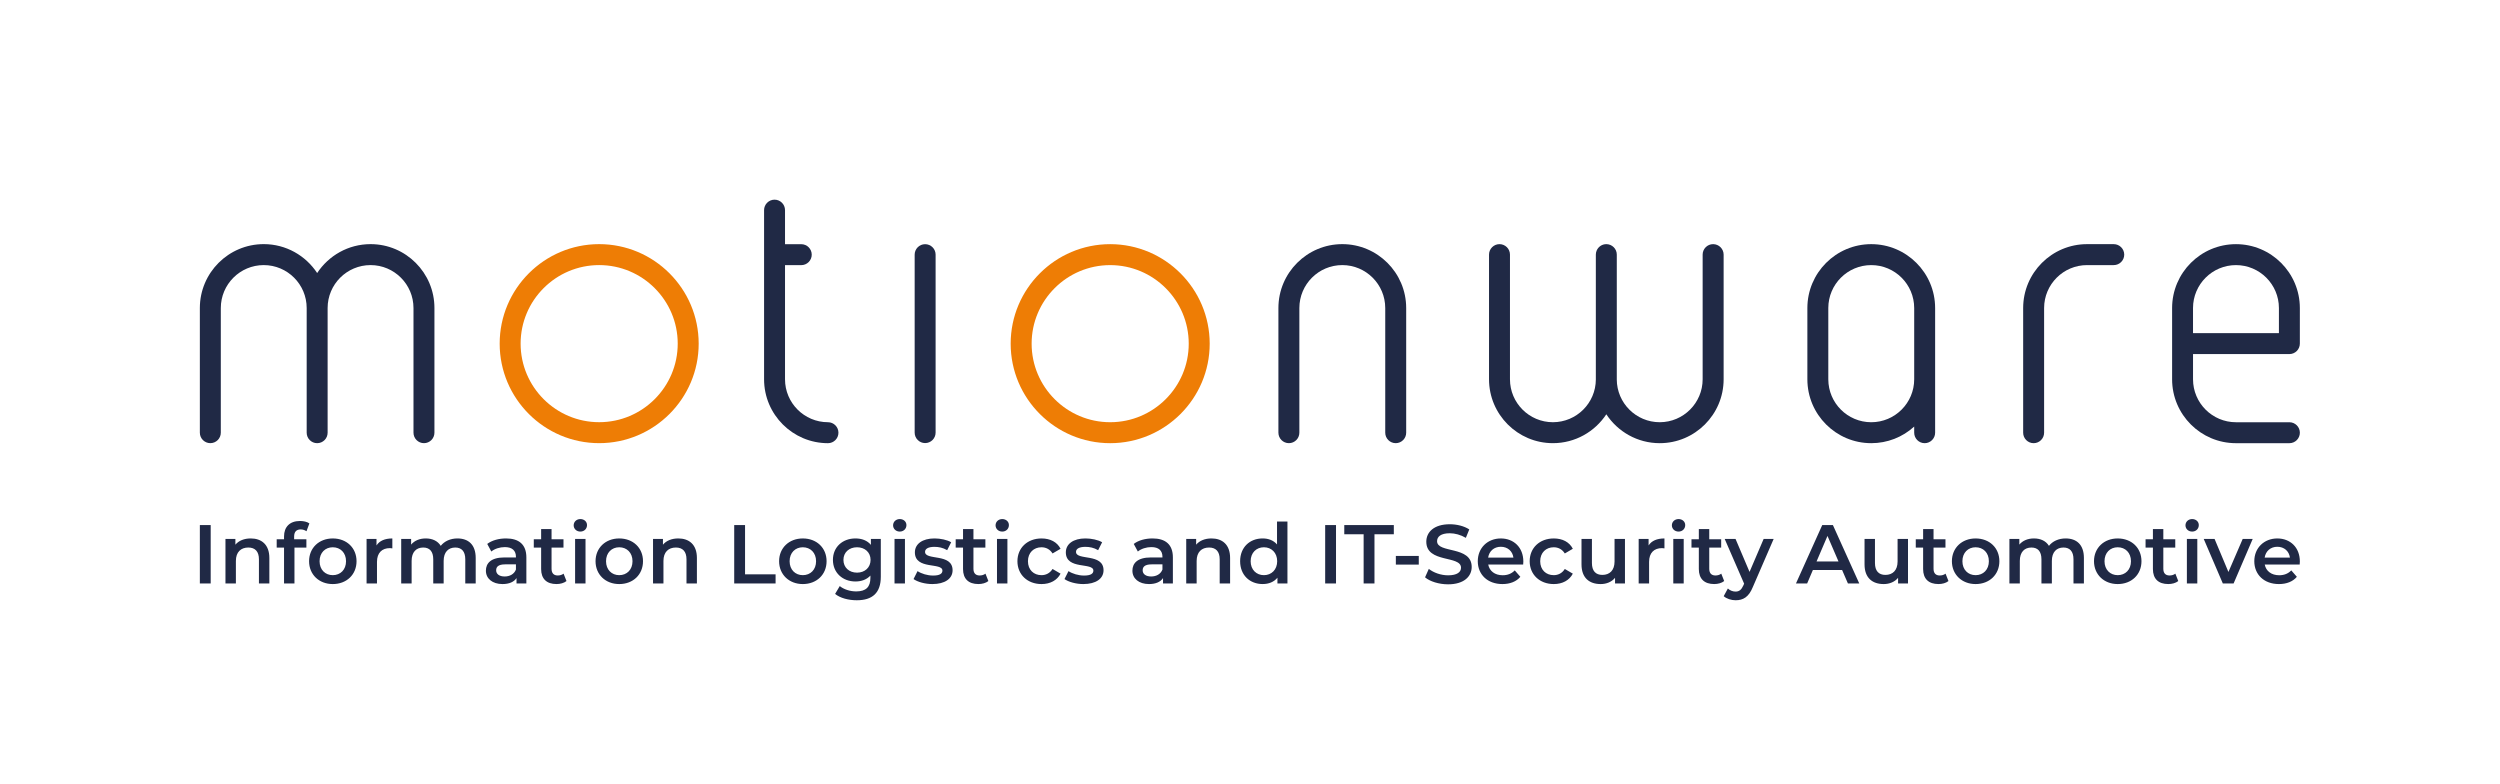 <?xml version="1.0" encoding="utf-8"?>
<!-- Generator: Adobe Illustrator 26.1.0, SVG Export Plug-In . SVG Version: 6.00 Build 0)  -->
<svg version="1.1" id="Ebene_1" xmlns="http://www.w3.org/2000/svg" xmlns:xlink="http://www.w3.org/1999/xlink" x="0px" y="0px"
	 viewBox="0 0 2041 640" style="enable-background:new 0 0 2041 640;" xml:space="preserve">
<style type="text/css">
	.st0{fill:#EE7D05;}
	.st1{fill:#202945;}
	.st2{fill:none;}
</style>
<g>
	<path class="st0" d="M489.16,216.42c35.36,0,64.13,28.76,64.13,64.13s-28.76,64.13-64.13,64.13s-64.13-28.76-64.13-64.13
		S453.79,216.42,489.16,216.42 M489.16,199.31c-44.79,0-81.23,36.44-81.23,81.24s36.44,81.24,81.23,81.24s81.24-36.44,81.24-81.24
		S533.95,199.31,489.16,199.31"/>
	<path class="st1" d="M755.28,199.35c-4.72,0-8.55,3.84-8.55,8.55v145.28c0,4.72,3.84,8.55,8.55,8.55s8.55-3.84,8.55-8.55V207.89
		C763.83,203.18,760,199.35,755.28,199.35"/>
	<path class="st0" d="M906.35,216.44c35.36,0,64.13,28.76,64.13,64.13s-28.76,64.13-64.13,64.13c-35.36,0-64.13-28.76-64.13-64.13
		S870.99,216.44,906.35,216.44 M906.35,199.33c-44.79,0-81.24,36.44-81.24,81.24s36.44,81.24,81.24,81.24
		c44.79,0,81.24-36.44,81.24-81.24S951.14,199.33,906.35,199.33"/>
	<path class="st1" d="M302.55,199.31c-18.22,0-34.28,9.4-43.62,23.6c-9.33-14.2-25.39-23.61-43.61-23.61
		c-28.76,0-52.16,23.41-52.16,52.17v101.77c0,4.71,3.84,8.55,8.55,8.55c4.72,0,8.56-3.84,8.56-8.55V251.48
		c0-19.34,15.72-35.06,35.05-35.06c19.33,0,35.05,15.73,35.05,35.06v0.01v101.76v0.01c0,4.71,3.84,8.55,8.55,8.55
		c4.72,0,8.55-3.84,8.55-8.55v-0.01V251.48c0-19.34,15.73-35.06,35.06-35.06c19.33,0,35.04,15.73,35.04,35.06v101.77
		c0,4.71,3.84,8.55,8.55,8.55c4.72,0,8.55-3.84,8.55-8.55V251.48C354.7,222.72,331.3,199.31,302.55,199.31"/>
	<path class="st1" d="M675.95,344.7c-19.34,0-35.06-15.73-35.06-35.04v-93.2h13.26c4.71,0,8.55-3.84,8.55-8.55
		c0-4.71-3.84-8.55-8.55-8.55h-13.26v-27.8c0-4.72-3.84-8.55-8.55-8.55c-4.71,0-8.55,3.84-8.55,8.55v138.11
		c0,28.75,23.4,52.15,52.16,52.15c4.71,0,8.55-3.84,8.55-8.55C684.51,348.55,680.66,344.7,675.95,344.7"/>
	<path class="st1" d="M1095.85,199.31c-28.75,0-52.16,23.41-52.16,52.17v101.77c0,4.71,3.84,8.55,8.56,8.55
		c4.71,0,8.55-3.84,8.55-8.55V251.48c0-19.34,15.73-35.06,35.05-35.06c19.34,0,35.06,15.73,35.06,35.06v101.77
		c0,4.71,3.84,8.55,8.55,8.55c4.71,0,8.55-3.84,8.55-8.55V251.48C1148.01,222.72,1124.61,199.31,1095.85,199.31"/>
	<path class="st1" d="M1398.59,199.32c-4.72,0-8.55,3.84-8.55,8.55v101.78c0,19.33-15.72,35.05-35.04,35.05
		c-19.3,0-35-15.67-35.06-34.95c0-0.03,0.01-0.08,0.01-0.11V207.87c0-4.72-3.84-8.55-8.56-8.55c-3.53,0-6.58,2.16-7.87,5.24
		c-0.44,1.02-0.68,2.14-0.68,3.33v101.78c0,0.03,0.01,0.07,0.01,0.1c-0.06,19.28-15.77,34.93-35.06,34.93
		c-19.33,0-35.05-15.72-35.05-35.04V207.87c0-4.72-3.84-8.55-8.55-8.55c-4.71,0-8.55,3.84-8.55,8.55v101.78
		c0,28.75,23.4,52.15,52.15,52.15c18.21,0,34.28-9.39,43.61-23.58c9.33,14.2,25.39,23.59,43.62,23.59
		c28.75,0,52.15-23.39,52.15-52.15V207.87C1407.15,203.17,1403.31,199.32,1398.59,199.32"/>
	<path class="st1" d="M1725.66,199.32h-21.8c-28.75,0-52.15,23.41-52.15,52.17v101.77c0,4.71,3.84,8.55,8.55,8.55
		c4.72,0,8.55-3.84,8.55-8.55V251.49c0-19.34,15.73-35.06,35.06-35.06h21.8c4.72,0,8.55-3.84,8.55-8.55
		C1734.21,203.17,1730.38,199.32,1725.66,199.32"/>
	<path class="st1" d="M1527.69,344.71c-19.34,0-35.06-15.72-35.06-35.05v-58.17c0-19.34,15.73-35.06,35.06-35.06
		c19.34,0,35.06,15.73,35.06,35.06v58.17C1562.75,328.99,1547.03,344.71,1527.69,344.71 M1527.69,199.32
		c-28.76,0-52.15,23.41-52.15,52.17v58.17c0,28.76,23.39,52.15,52.15,52.15c13.11,0,25.51-4.86,35.06-13.57v5.02
		c0,4.71,3.84,8.55,8.55,8.55c4.71,0,8.54-3.84,8.54-8.55V251.49C1579.84,222.73,1556.45,199.32,1527.69,199.32"/>
	<path class="st1" d="M1825.44,216.43c19.34,0,35.07,15.73,35.07,35.06v20.47h-70.13v-20.47
		C1790.38,232.15,1806.12,216.43,1825.44,216.43 M1869.05,289.07c4.72,0,8.55-3.84,8.55-8.55v-29.02
		c0-28.76-23.39-52.17-52.15-52.17c-28.75,0-52.14,23.41-52.14,52.17v58.17c0,28.75,23.39,52.15,52.14,52.15h43.61
		c4.72,0,8.55-3.84,8.55-8.55c0-4.72-3.83-8.55-8.55-8.55h-43.61c-19.33,0-35.06-15.73-35.06-35.05v-20.59H1869.05z"/>
	<path class="st1" d="M1859.21,446.38c5.59,0,9.61,3.61,10.29,8.86h-20.64C1849.68,449.92,1853.7,446.38,1859.21,446.38
		 M1877.6,458.38c0-11.38-7.76-18.79-18.39-18.79c-10.83,0-18.8,7.76-18.8,18.59c0,10.83,7.91,18.65,20.1,18.65
		c6.27,0,11.38-2.04,14.65-5.92l-4.56-5.24c-2.59,2.66-5.79,3.96-9.88,3.96c-6.33,0-10.77-3.41-11.79-8.74h28.53
		C1877.53,460.08,1877.6,459.06,1877.6,458.38 M1830.94,439.99l-11.65,26.97l-11.31-26.97h-8.86l15.6,36.37h8.78l15.6-36.37H1830.94
		z M1785.37,476.36h8.51v-36.37h-8.51V476.36z M1789.66,433.98c3.2,0,5.44-2.32,5.44-5.31c0-2.79-2.32-4.91-5.44-4.91
		c-3.13,0-5.44,2.25-5.44,5.11S1786.53,433.98,1789.66,433.98 M1775.96,468.33c-1.3,1.02-3,1.49-4.77,1.49
		c-3.27,0-5.05-1.91-5.05-5.45v-17.31h9.75v-6.81h-9.75v-8.3h-8.5v8.3h-6v6.81h6v17.51c0,8.04,4.56,12.25,12.53,12.25
		c3.06,0,6.13-0.81,8.17-2.45L1775.96,468.33z M1728.89,469.56c-6.13,0-10.77-4.43-10.77-11.38c0-6.96,4.63-11.39,10.77-11.39
		c6.2,0,10.83,4.43,10.83,11.39C1739.73,465.12,1735.1,469.56,1728.89,469.56 M1728.89,476.83c11.31,0,19.41-7.75,19.41-18.65
		c0-10.9-8.1-18.59-19.41-18.59c-11.17,0-19.35,7.69-19.35,18.59C1709.55,469.08,1717.72,476.83,1728.89,476.83 M1686.39,439.58
		c-5.8,0-10.71,2.31-13.63,6.05c-2.51-4.08-6.94-6.05-12.26-6.05c-4.97,0-9.19,1.76-11.92,5.03v-4.62h-8.1v36.37h8.5V457.9
		c0-7.22,3.82-10.9,9.48-10.9c5.18,0,8.17,3.14,8.17,9.61v19.75h8.51V457.9c0-7.22,3.89-10.9,9.47-10.9c5.18,0,8.18,3.14,8.18,9.61
		v19.75h8.51v-20.84C1701.3,444.54,1695.18,439.58,1686.39,439.58 M1612.88,469.56c-6.13,0-10.77-4.43-10.77-11.38
		c0-6.96,4.63-11.39,10.77-11.39c6.2,0,10.83,4.43,10.83,11.39C1623.72,465.12,1619.08,469.56,1612.88,469.56 M1612.88,476.83
		c11.31,0,19.41-7.75,19.41-18.65c0-10.9-8.1-18.59-19.41-18.59c-11.17,0-19.35,7.69-19.35,18.59
		C1593.53,469.08,1601.71,476.83,1612.88,476.83 M1588.35,468.33c-1.3,1.02-3,1.49-4.77,1.49c-3.27,0-5.04-1.91-5.04-5.45v-17.31
		h9.74v-6.81h-9.74v-8.3h-8.51v8.3h-6v6.81h6v17.51c0,8.04,4.56,12.25,12.53,12.25c3.07,0,6.13-0.81,8.17-2.45L1588.35,468.33z
		 M1549.19,439.99v18.4c0,7.28-4.03,10.96-9.95,10.96c-5.38,0-8.52-3.14-8.52-9.74v-19.62h-8.51v20.78
		c0,10.96,6.33,16.06,15.66,16.06c4.7,0,8.99-1.76,11.72-5.1v4.62h8.1v-36.37H1549.19z M1483.03,458.38l8.93-20.86l8.99,20.86
		H1483.03z M1508.65,476.36h9.26l-21.52-47.68h-8.72l-21.46,47.68h9.13l4.7-11.03h23.84L1508.65,476.36z M1439.84,439.99
		l-11.51,26.91l-11.44-26.91h-8.86l15.87,36.51l-0.61,1.43c-1.63,3.6-3.4,5.04-6.4,5.04c-2.32,0-4.63-0.95-6.26-2.52l-3.4,6.26
		c2.32,2.11,6.13,3.34,9.74,3.34c6.06,0,10.69-2.51,14.03-10.76l17.02-39.3H1439.84z M1405.24,468.33c-1.3,1.02-3,1.49-4.77,1.49
		c-3.27,0-5.04-1.91-5.04-5.45v-17.31h9.74v-6.81h-9.74v-8.3h-8.51v8.3h-6v6.81h6v17.51c0,8.04,4.56,12.25,12.53,12.25
		c3.07,0,6.13-0.81,8.17-2.45L1405.24,468.33z M1366.07,476.36h8.51v-36.37h-8.51V476.36z M1370.37,433.98
		c3.2,0,5.44-2.32,5.44-5.31c0-2.79-2.32-4.91-5.44-4.91c-3.14,0-5.45,2.25-5.45,5.11S1367.23,433.98,1370.37,433.98 M1345.91,445.3
		v-5.31h-8.1v36.37h8.51v-17.63c0-7.43,4.09-11.25,10.56-11.25c0.61,0,1.23,0.07,1.98,0.21v-8.1
		C1352.78,439.58,1348.35,441.48,1345.91,445.3 M1318.12,439.99v18.4c0,7.28-4.03,10.96-9.95,10.96c-5.38,0-8.52-3.14-8.52-9.74
		v-19.62h-8.51v20.78c0,10.96,6.33,16.06,15.66,16.06c4.71,0,9-1.76,11.72-5.1v4.62h8.1v-36.37H1318.12z M1268.51,476.83
		c7.09,0,12.74-3.06,15.54-8.5l-6.54-3.82c-2.19,3.47-5.45,5.05-9.06,5.05c-6.26,0-11.03-4.29-11.03-11.38
		c0-7.02,4.77-11.39,11.03-11.39c3.61,0,6.88,1.57,9.06,5.05l6.54-3.82c-2.8-5.51-8.45-8.43-15.54-8.43
		c-11.52,0-19.68,7.69-19.68,18.59C1248.83,469.08,1257,476.83,1268.51,476.83 M1225.26,446.38c5.59,0,9.61,3.61,10.29,8.86h-20.64
		C1215.72,449.92,1219.75,446.38,1225.26,446.38 M1243.65,458.38c0-11.38-7.76-18.79-18.39-18.79c-10.83,0-18.8,7.76-18.8,18.59
		c0,10.83,7.91,18.65,20.1,18.65c6.26,0,11.37-2.04,14.65-5.92l-4.56-5.24c-2.59,2.66-5.79,3.96-9.88,3.96
		c-6.34,0-10.77-3.41-11.79-8.74h28.53C1243.58,460.08,1243.65,459.06,1243.65,458.38 M1182.21,477.04
		c13.08,0,19.28-6.53,19.28-14.17c0-17.49-28.27-10.89-28.27-21.04c0-3.61,3-6.48,10.36-6.48c4.16,0,8.86,1.23,13.14,3.75l2.79-6.88
		c-4.15-2.73-10.14-4.23-15.87-4.23c-13.08,0-19.21,6.53-19.21,14.25c0,17.69,28.34,10.96,28.34,21.24c0,3.55-3.13,6.21-10.56,6.21
		c-5.87,0-11.92-2.19-15.73-5.25l-3.07,6.89C1167.35,474.72,1174.78,477.04,1182.21,477.04 M1139.57,460.96h18.72v-7.08h-18.72
		V460.96z M1113.27,476.36h8.85v-40.19h15.8v-7.48h-40.45v7.48h15.8V476.36z M1081.87,476.36h8.85v-47.68h-8.85V476.36z
		 M1031.86,469.56c-6.13,0-10.83-4.43-10.83-11.38c0-6.96,4.7-11.39,10.83-11.39c6.13,0,10.83,4.43,10.83,11.39
		C1042.69,465.12,1037.99,469.56,1031.86,469.56 M1042.56,425.82v18.66c-2.86-3.34-7.02-4.9-11.72-4.9
		c-10.57,0-18.4,7.28-18.4,18.59c0,11.31,7.83,18.65,18.4,18.65c4.98,0,9.2-1.69,12.06-5.17v4.69h8.17v-50.54H1042.56z
		 M989.08,439.58c-5.31,0-9.75,1.76-12.55,5.1v-4.69h-8.1v36.37h8.51v-18.39c0-7.29,4.09-10.97,10.15-10.97
		c5.45,0,8.66,3.14,8.66,9.61v19.75h8.5v-20.84C1004.26,444.54,997.8,439.58,989.08,439.58 M939.82,470.64
		c-4.36,0-6.95-1.98-6.95-5.05c0-2.66,1.56-4.84,7.36-4.84h8.79v4.23C947.59,468.73,943.98,470.64,939.82,470.64 M940.98,439.58
		c-5.86,0-11.51,1.49-15.39,4.48l3.34,6.2c2.72-2.26,6.95-3.61,11.03-3.61c6.07,0,9.06,2.93,9.06,7.91v0.54h-9.4
		c-11.04,0-15.12,4.76-15.12,10.83c0,6.34,5.24,10.9,13.55,10.9c5.45,0,9.41-1.76,11.45-4.89v4.42h8.04v-21.32
		C957.54,444.54,951.48,439.58,940.98,439.58 M884.44,476.83c10.22,0,16.49-4.42,16.49-11.24c0-14.23-22.48-7.7-22.48-15.05
		c0-2.38,2.45-4.09,7.64-4.09c3.47,0,6.95,0.68,10.42,2.72l3.27-6.46c-3.27-1.98-8.78-3.13-13.63-3.13c-9.81,0-16,4.48-16,11.36
		c0,14.52,22.48,7.97,22.48,14.92c0,2.52-2.25,4.03-7.64,4.03c-4.56,0-9.47-1.5-12.67-3.62l-3.27,6.48
		C872.32,475.07,878.37,476.83,884.44,476.83 M850.31,476.83c7.08,0,12.74-3.06,15.53-8.5l-6.54-3.82
		c-2.18,3.47-5.44,5.05-9.05,5.05c-6.27,0-11.03-4.29-11.03-11.38c0-7.02,4.76-11.39,11.03-11.39c3.61,0,6.88,1.57,9.05,5.05
		l6.54-3.82c-2.79-5.51-8.44-8.43-15.53-8.43c-11.52,0-19.68,7.69-19.68,18.59C830.63,469.08,838.79,476.83,850.31,476.83
		 M813.94,476.36h8.51v-36.37h-8.51V476.36z M818.23,433.98c3.2,0,5.44-2.32,5.44-5.31c0-2.79-2.32-4.91-5.44-4.91
		c-3.14,0-5.45,2.25-5.45,5.11S815.09,433.98,818.23,433.98 M804.53,468.33c-1.29,1.02-2.99,1.49-4.76,1.49
		c-3.27,0-5.05-1.91-5.05-5.45v-17.31h9.75v-6.81h-9.75v-8.3h-8.5v8.3h-6v6.81h6v17.51c0,8.04,4.55,12.25,12.52,12.25
		c3.07,0,6.13-0.81,8.17-2.45L804.53,468.33z M761.2,476.83c10.22,0,16.49-4.42,16.49-11.24c0-14.23-22.48-7.7-22.48-15.05
		c0-2.38,2.45-4.09,7.64-4.09c3.47,0,6.95,0.68,10.42,2.72l3.27-6.46c-3.27-1.98-8.78-3.13-13.62-3.13
		c-9.82,0-16.01,4.48-16.01,11.36c0,14.52,22.48,7.97,22.48,14.92c0,2.52-2.25,4.03-7.64,4.03c-4.56,0-9.47-1.5-12.67-3.62
		l-3.27,6.48C749.08,475.07,755.14,476.83,761.2,476.83 M730.29,476.36h8.51v-36.37h-8.51V476.36z M734.57,433.98
		c3.2,0,5.44-2.32,5.44-5.31c0-2.79-2.32-4.91-5.44-4.91c-3.14,0-5.45,2.25-5.45,5.11S731.44,433.98,734.57,433.98 M699.69,467.51
		c-6.47,0-11.11-4.23-11.11-10.42c0-6.13,4.64-10.3,11.11-10.3c6.4,0,11.04,4.16,11.04,10.29
		C710.74,463.28,706.1,467.51,699.69,467.51 M711,439.99v4.83c-3-3.6-7.49-5.24-12.61-5.24c-10.43,0-18.39,6.94-18.39,17.5
		c0,10.57,7.96,17.64,18.39,17.64c4.91,0,9.2-1.56,12.2-4.83v1.9c0,7.36-3.54,11.04-11.59,11.04c-5.05,0-10.22-1.7-13.42-4.36
		l-3.81,6.4c4.15,3.4,10.9,5.18,17.7,5.18c12.74,0,19.62-5.99,19.62-19.21v-30.85H711z M655.41,469.56
		c-6.13,0-10.77-4.43-10.77-11.38c0-6.96,4.63-11.39,10.77-11.39c6.2,0,10.83,4.43,10.83,11.39
		C666.25,465.12,661.62,469.56,655.41,469.56 M655.41,476.83c11.31,0,19.41-7.75,19.41-18.65c0-10.9-8.1-18.59-19.41-18.59
		c-11.17,0-19.35,7.69-19.35,18.59C636.07,469.08,644.24,476.83,655.41,476.83 M599.42,476.36h33.77v-7.48h-24.93v-40.19h-8.85
		V476.36z M553.78,439.58c-5.32,0-9.75,1.76-12.55,5.1v-4.69h-8.1v36.37h8.51v-18.39c0-7.29,4.09-10.97,10.15-10.97
		c5.45,0,8.66,3.14,8.66,9.61v19.75h8.5v-20.84C568.96,444.54,562.5,439.58,553.78,439.58 M505.54,469.56
		c-6.13,0-10.77-4.43-10.77-11.38c0-6.96,4.64-11.39,10.77-11.39c6.2,0,10.84,4.43,10.84,11.39
		C516.38,465.12,511.74,469.56,505.54,469.56 M505.54,476.83c11.32,0,19.41-7.75,19.41-18.65c0-10.9-8.1-18.59-19.41-18.59
		c-11.17,0-19.34,7.69-19.34,18.59C486.2,469.08,494.37,476.83,505.54,476.83 M469.51,476.36h8.51v-36.37h-8.51V476.36z
		 M473.79,433.98c3.21,0,5.45-2.32,5.45-5.31c0-2.79-2.32-4.91-5.45-4.91c-3.13,0-5.44,2.25-5.44,5.11S470.67,433.98,473.79,433.98
		 M460.1,468.33c-1.3,1.02-3,1.49-4.77,1.49c-3.27,0-5.04-1.91-5.04-5.45v-17.31h9.74v-6.81h-9.74v-8.3h-8.51v8.3h-6v6.81h6v17.51
		c0,8.04,4.56,12.25,12.53,12.25c3.07,0,6.13-0.81,8.17-2.45L460.1,468.33z M412.01,470.64c-4.36,0-6.95-1.98-6.95-5.05
		c0-2.66,1.56-4.84,7.36-4.84h8.79v4.23C419.78,468.73,416.16,470.64,412.01,470.64 M413.17,439.58c-5.86,0-11.51,1.49-15.39,4.48
		l3.34,6.2c2.72-2.26,6.95-3.61,11.03-3.61c6.07,0,9.06,2.93,9.06,7.91v0.54h-9.4c-11.04,0-15.12,4.76-15.12,10.83
		c0,6.34,5.24,10.9,13.55,10.9c5.45,0,9.41-1.76,11.45-4.89v4.42h8.04v-21.32C429.72,444.54,423.66,439.58,413.17,439.58
		 M373.46,439.58c-5.8,0-10.71,2.31-13.63,6.05c-2.52-4.08-6.95-6.05-12.26-6.05c-4.98,0-9.2,1.76-11.93,5.03v-4.62h-8.1v36.37h8.51
		V457.9c0-7.22,3.81-10.9,9.47-10.9c5.18,0,8.18,3.14,8.18,9.61v19.75h8.5V457.9c0-7.22,3.89-10.9,9.48-10.9
		c5.18,0,8.17,3.14,8.17,9.61v19.75h8.51v-20.84C388.37,444.54,382.24,439.58,373.46,439.58 M307.37,445.3v-5.31h-8.1v36.37h8.5
		v-17.63c0-7.43,4.1-11.25,10.57-11.25c0.61,0,1.23,0.07,1.97,0.21v-8.1C314.25,439.58,309.82,441.48,307.37,445.3 M271.67,469.56
		c-6.13,0-10.77-4.43-10.77-11.38c0-6.96,4.63-11.39,10.77-11.39c6.2,0,10.83,4.43,10.83,11.39
		C282.51,465.12,277.88,469.56,271.67,469.56 M271.67,476.83c11.32,0,19.41-7.75,19.41-18.65c0-10.9-8.1-18.59-19.41-18.59
		c-11.17,0-19.34,7.69-19.34,18.59C252.34,469.08,260.5,476.83,271.67,476.83 M245.51,432.21c1.77,0,3.4,0.61,4.7,1.5l2.38-6.4
		c-1.91-1.36-4.77-1.97-7.7-1.97c-8.44,0-13,4.97-13,12.6v2.32h-6v6.81h6v29.29h8.51v-29.29h9.74v-6.81h-10.01v-2.18
		C240.13,434.19,241.97,432.21,245.51,432.21 M204.71,439.58c-5.31,0-9.75,1.76-12.54,5.1v-4.69h-8.1v36.37h8.51v-18.39
		c0-7.29,4.09-10.97,10.15-10.97c5.45,0,8.66,3.14,8.66,9.61v19.75h8.51v-20.84C219.9,444.54,213.43,439.58,204.71,439.58
		 M163.16,476.36h8.85v-47.68h-8.85V476.36z"/>
</g>
<g>
	<rect x="0" y="0" class="st2" width="2041" height="640"/>
</g>
</svg>
